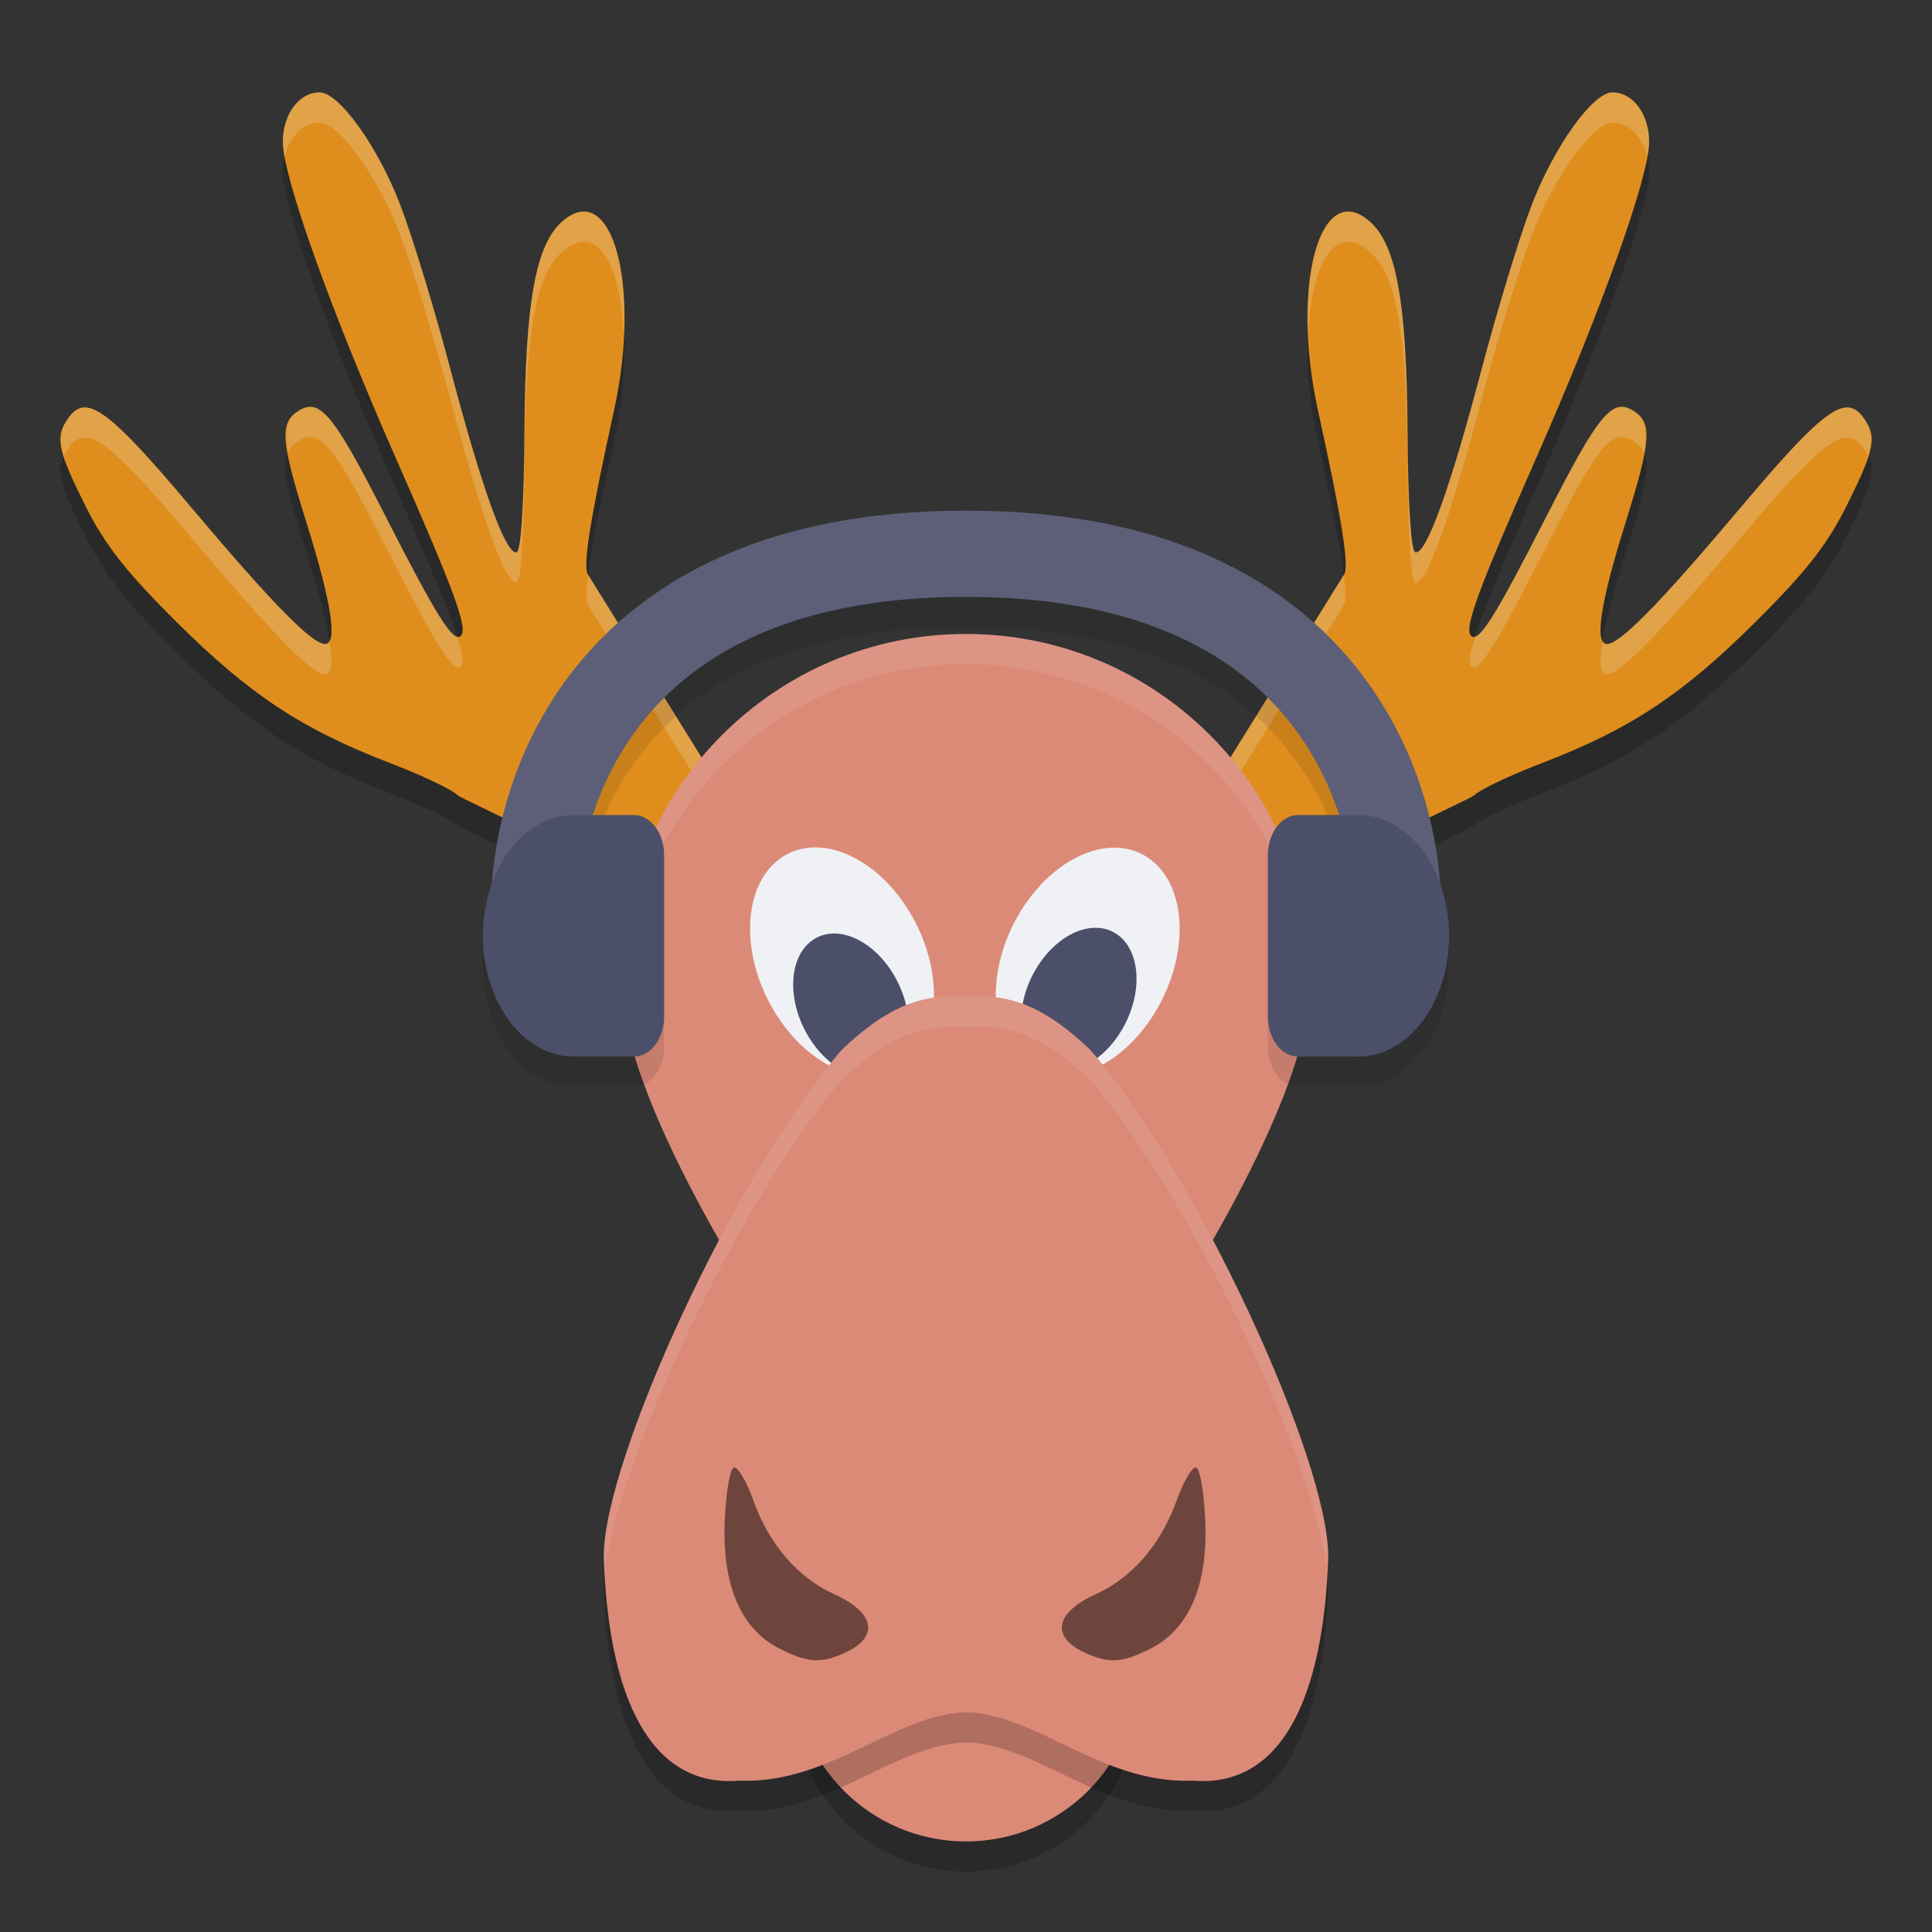 <svg xmlns="http://www.w3.org/2000/svg" width="64" height="64" version="1.1">
 <rect width="100%" height="100%" fill="#333333" stroke="none"/>
 <path style="opacity:0.2" d="m 10.586,4.06 c -0.681,0 -1.216,0.722 -1.216,1.643 0,1.149 1.589,5.589 3.755,10.502 1.927,4.369 2.386,5.622 2.143,5.856 -0.254,0.244 -0.787,-0.605 -2.542,-4.046 -1.688,-3.309 -2.134,-3.846 -2.835,-3.407 -0.638,0.4 -0.596,0.972 0.279,3.764 0.816,2.603 1.022,3.962 0.597,3.962 -0.432,0 -1.773,-1.368 -4.406,-4.495 -2.755,-3.272 -3.494,-3.818 -4.082,-3.013 -0.466,0.637 -0.393,1.038 0.538,2.907 0.656,1.317 1.359,2.211 3.066,3.906 2.401,2.383 4.141,3.53 7.07,4.651 1.018,0.39 2.006,0.86 2.196,1.043 0.207,0.201 4.906,2.154 6.593,3.867 h 2.447 c -0.002,-0.043 0.038,-0.037 0.106,0 h 0.561 v -2.505 l -5.365,-8.641 c -0.206,-0.206 0.028,-1.715 0.851,-5.469 0.914,-4.171 -0.08,-7.73 -1.741,-6.227 -0.862,0.78 -1.202,2.69 -1.228,6.919 -0.014,2.392 -0.113,3.966 -0.254,4.015 C 16.769,19.416 15.971,17.216 14.933,13.279 14.419,11.325 13.671,8.871 13.273,7.824 12.528,5.867 11.238,4.06 10.586,4.06 Z"/>
 <path style="opacity:0.2" d="m 53.414,4.06 c 0.681,0 1.216,0.722 1.216,1.643 0,1.149 -1.589,5.589 -3.755,10.502 -1.927,4.369 -2.386,5.622 -2.143,5.856 0.254,0.244 0.787,-0.605 2.542,-4.046 1.688,-3.309 2.134,-3.846 2.835,-3.407 0.638,0.4 0.596,0.972 -0.279,3.764 -0.816,2.603 -1.022,3.962 -0.597,3.962 0.432,0 1.773,-1.368 4.406,-4.495 2.755,-3.272 3.494,-3.818 4.082,-3.013 0.466,0.637 0.393,1.038 -0.538,2.907 -0.656,1.317 -1.359,2.211 -3.066,3.906 -2.401,2.383 -4.141,3.53 -7.07,4.651 -1.018,0.39 -2.006,0.86 -2.196,1.043 -0.207,0.201 -4.906,2.154 -6.593,3.867 h -2.447 c 0.002,-0.043 -0.038,-0.037 -0.106,0 h -0.561 v -2.505 l 5.365,-8.641 c 0.206,-0.206 -0.028,-1.715 -0.851,-5.469 -0.914,-4.171 0.08,-7.73 1.741,-6.227 0.862,0.78 1.202,2.69 1.228,6.919 0.014,2.392 0.113,3.966 0.254,4.015 0.352,0.122 1.15,-2.078 2.187,-6.015 0.515,-1.954 1.262,-4.408 1.66,-5.455 0.745,-1.957 2.035,-3.764 2.687,-3.764 z"/>
 <circle style="opacity:0.2" cx="32" cy="56.286" r="5.714"/>
 <path style="fill:#df8e1d" d="m 53.414,3.06 c 0.681,0 1.216,0.722 1.216,1.643 0,1.149 -1.589,5.589 -3.755,10.502 -1.927,4.369 -2.386,5.622 -2.143,5.856 0.254,0.244 0.787,-0.605 2.542,-4.046 1.688,-3.309 2.134,-3.846 2.835,-3.407 0.638,0.4 0.596,0.972 -0.279,3.764 -0.816,2.603 -1.022,3.962 -0.597,3.962 0.432,0 1.773,-1.368 4.406,-4.495 2.755,-3.272 3.494,-3.818 4.082,-3.013 0.466,0.637 0.393,1.038 -0.538,2.907 -0.656,1.317 -1.359,2.211 -3.066,3.906 -2.401,2.383 -4.141,3.53 -7.07,4.651 -1.018,0.39 -2.006,0.86 -2.196,1.043 -0.207,0.201 -4.906,2.154 -6.593,3.867 h -2.447 c 0.002,-0.043 -0.038,-0.037 -0.106,0 h -0.561 v -2.505 l 5.365,-8.641 c 0.206,-0.206 -0.028,-1.715 -0.851,-5.469 -0.914,-4.171 0.08,-7.73 1.741,-6.227 0.862,0.78 1.202,2.69 1.228,6.919 0.014,2.392 0.113,3.966 0.254,4.015 0.352,0.122 1.15,-2.078 2.187,-6.015 0.515,-1.954 1.262,-4.408 1.66,-5.455 0.745,-1.957 2.035,-3.764 2.687,-3.764 z"/>
 <circle style="fill:#dc8a78" cx="32" cy="55.286" r="5.714"/>
 <path style="fill:#df8e1d" d="m 10.586,3.06 c -0.681,0 -1.216,0.722 -1.216,1.643 0,1.149 1.589,5.589 3.755,10.502 1.927,4.369 2.386,5.622 2.143,5.856 -0.254,0.244 -0.787,-0.605 -2.542,-4.046 -1.688,-3.309 -2.134,-3.846 -2.835,-3.407 -0.638,0.4 -0.596,0.972 0.279,3.764 0.816,2.603 1.022,3.962 0.597,3.962 -0.432,0 -1.773,-1.368 -4.406,-4.495 -2.755,-3.272 -3.494,-3.818 -4.082,-3.013 -0.466,0.637 -0.393,1.038 0.538,2.907 0.656,1.317 1.359,2.211 3.066,3.906 2.401,2.383 4.141,3.53 7.07,4.651 1.018,0.39 2.006,0.86 2.196,1.043 0.207,0.201 4.906,2.154 6.593,3.867 h 2.447 c -0.002,-0.043 0.038,-0.037 0.106,0 h 0.561 v -2.505 l -5.365,-8.641 c -0.206,-0.206 0.028,-1.715 0.851,-5.469 0.914,-4.171 -0.08,-7.73 -1.741,-6.227 -0.862,0.78 -1.202,2.69 -1.228,6.919 -0.014,2.392 -0.113,3.966 -0.254,4.015 C 16.769,18.416 15.971,16.216 14.933,12.279 14.419,10.325 13.671,7.871 13.273,6.824 12.528,4.867 11.238,3.06 10.586,3.06 Z"/>
 <path style="fill:#eff1f5;opacity:0.2" d="M 10.586 3.061 C 9.905 3.061 9.369 3.782 9.369 4.703 C 9.369 4.826 9.397 5.005 9.432 5.199 C 9.587 4.533 10.036 4.061 10.586 4.061 C 11.238 4.061 12.529 5.867 13.273 7.824 C 13.672 8.871 14.419 11.326 14.934 13.279 C 15.971 17.217 16.77 19.417 17.121 19.295 C 17.262 19.246 17.361 17.672 17.375 15.279 C 17.401 11.05 17.74 9.139 18.602 8.359 C 19.751 7.319 20.565 8.727 20.664 11.062 C 20.787 8.144 19.908 6.177 18.602 7.359 C 17.74 8.139 17.401 10.05 17.375 14.279 C 17.361 16.672 17.262 18.246 17.121 18.295 C 16.77 18.417 15.971 16.217 14.934 12.279 C 14.419 10.326 13.672 7.871 13.273 6.824 C 12.529 4.867 11.238 3.061 10.586 3.061 z M 53.414 3.061 C 52.762 3.061 51.471 4.867 50.727 6.824 C 50.328 7.871 49.581 10.326 49.066 12.279 C 48.029 16.217 47.23 18.417 46.879 18.295 C 46.738 18.246 46.639 16.672 46.625 14.279 C 46.599 10.05 46.26 8.139 45.398 7.359 C 44.092 6.177 43.213 8.144 43.336 11.062 C 43.435 8.727 44.249 7.319 45.398 8.359 C 46.26 9.139 46.599 11.05 46.625 15.279 C 46.639 17.672 46.738 19.246 46.879 19.295 C 47.23 19.417 48.029 17.217 49.066 13.279 C 49.581 11.326 50.328 8.871 50.727 7.824 C 51.471 5.867 52.762 4.061 53.414 4.061 C 53.964 4.061 54.413 4.533 54.568 5.199 C 54.603 5.005 54.631 4.826 54.631 4.703 C 54.631 3.782 54.095 3.061 53.414 3.061 z M 10.393 13.49 C 10.226 13.45 10.066 13.5 9.891 13.609 C 9.513 13.846 9.408 14.206 9.539 14.988 C 9.611 14.828 9.726 14.712 9.891 14.609 C 10.591 14.17 11.039 14.706 12.727 18.016 C 14.481 21.456 15.014 22.307 15.268 22.062 C 15.364 21.969 15.304 21.632 15.131 21.084 C 14.827 20.988 14.221 19.946 12.727 17.016 C 11.461 14.534 10.893 13.611 10.393 13.49 z M 53.607 13.49 C 53.107 13.611 52.539 14.534 51.273 17.016 C 49.779 19.946 49.173 20.988 48.869 21.084 C 48.696 21.632 48.636 21.969 48.732 22.062 C 48.986 22.307 49.519 21.456 51.273 18.016 C 52.961 14.706 53.409 14.17 54.109 14.609 C 54.274 14.712 54.389 14.828 54.461 14.988 C 54.592 14.206 54.487 13.846 54.109 13.609 C 53.934 13.5 53.774 13.45 53.607 13.49 z M 2.777 13.498 C 2.582 13.509 2.426 13.625 2.279 13.826 C 2.004 14.202 1.949 14.531 2.115 15.094 C 2.159 15.006 2.212 14.919 2.279 14.826 C 2.868 14.022 3.606 14.568 6.361 17.84 C 8.994 20.967 10.336 22.336 10.768 22.336 C 10.988 22.336 11.03 21.95 10.912 21.23 C 10.877 21.293 10.832 21.336 10.768 21.336 C 10.336 21.336 8.994 19.967 6.361 16.84 C 4.295 14.386 3.362 13.466 2.777 13.498 z M 61.223 13.498 C 60.638 13.466 59.705 14.386 57.639 16.84 C 55.006 19.967 53.664 21.336 53.232 21.336 C 53.168 21.336 53.123 21.293 53.088 21.23 C 52.97 21.95 53.012 22.336 53.232 22.336 C 53.664 22.336 55.006 20.967 57.639 17.84 C 60.394 14.568 61.132 14.022 61.721 14.826 C 61.788 14.919 61.841 15.006 61.885 15.094 C 62.051 14.531 61.996 14.202 61.721 13.826 C 61.574 13.625 61.418 13.509 61.223 13.498 z M 19.488 19.049 C 19.42 19.608 19.41 19.974 19.492 20.057 L 24.857 28.697 L 24.857 27.697 L 19.492 19.057 C 19.491 19.055 19.49 19.05 19.488 19.049 z M 44.512 19.049 C 44.51 19.05 44.509 19.055 44.508 19.057 L 39.143 27.697 L 39.143 28.697 L 44.508 20.057 C 44.59 19.974 44.58 19.608 44.512 19.049 z"/>
 <path style="fill:#dc8a78" d="M 43.428,32.43 C 43.428,38.741 32,53 32,53 c 0,0 -11.428,-14.259 -11.428,-20.571 0,-6.312 5.117,-11.428 11.428,-11.428 6.312,0 11.428,5.117 11.428,11.428 z"/>
 <g transform="matrix(-1.429,0,0,1.429,66.217,-2.055)">
  <ellipse id="ellipse911" style="fill:#eff1f5" cx="5.86" cy="31.772" rx="1.947" ry="2.791" transform="matrix(0.807,-0.59,0.516,0.856,0,0)"/>
  <ellipse id="ellipse913" style="fill:#4c4f69" cx="5.586" cy="32.6" rx="1.222" ry="1.752" transform="matrix(0.807,-0.59,0.516,0.856,0,0)"/>
 </g>
 <ellipse style="fill:#eff1f5" cx="7.472" cy="42.368" rx="2.781" ry="3.987" transform="matrix(0.807,-0.59,0.516,0.856,0,0)"/>
 <ellipse id="ellipse909" style="fill:#4c4f69" cx="6.977" cy="43.713" rx="1.746" ry="2.503" transform="matrix(0.807,-0.59,0.516,0.856,0,0)"/>
 <path style="opacity:0.2" d="m 32,34.015 c -1.496,-0.106 -2.634,0.355 -4.11,1.756 C 24.415,39.773 20,49.316 20,52.561 c 0.15,4.661 1.542,7.665 4.477,7.426 3.023,0.122 5.174,-2.213 7.523,-2.266 2.35,0.053 4.5,2.388 7.523,2.266 2.934,0.24 4.327,-2.765 4.477,-7.426 0,-3.245 -4.415,-12.788 -7.89,-16.79 -1.476,-1.402 -2.614,-1.863 -4.11,-1.756 z"/>
 <path style="fill:#dc8a78" d="m 32,33.015 c -1.496,-0.106 -2.634,0.355 -4.11,1.756 C 24.415,38.773 20,48.316 20,51.561 c 0.15,4.661 1.542,7.665 4.477,7.426 3.023,0.122 5.174,-2.213 7.523,-2.266 2.35,0.053 4.5,2.388 7.523,2.266 2.934,0.24 4.327,-2.765 4.477,-7.426 0,-3.245 -4.415,-12.788 -7.89,-16.79 -1.476,-1.402 -2.614,-1.863 -4.11,-1.756 z"/>
 <path style="opacity:0.5" d="m 25.821,54.613 c -1.274,-0.646 -1.896,-2.086 -1.814,-4.198 0.037,-0.947 0.172,-1.756 0.301,-1.799 0.129,-0.043 0.42,0.446 0.647,1.085 0.515,1.449 1.478,2.567 2.679,3.108 1.357,0.612 1.502,1.421 0.348,1.946 -0.789,0.359 -1.229,0.33 -2.161,-0.143 z"/>
 <path style="opacity:0.5" d="m 38.114,54.613 c 1.274,-0.646 1.896,-2.086 1.814,-4.198 -0.037,-0.947 -0.172,-1.756 -0.301,-1.799 -0.129,-0.043 -0.42,0.446 -0.647,1.085 -0.515,1.449 -1.478,2.567 -2.679,3.108 -1.357,0.612 -1.502,1.421 -0.348,1.946 0.789,0.359 1.229,0.33 2.161,-0.143 z"/>
 <path style="opacity:0.1" d="m 32,17.914 c -7.517,0 -11.686,3.106 -13.703,6.277 -1.745,2.744 -1.966,5.388 -1.996,6.086 C 16.113,30.8 16,31.381 16,32 c 0,2.209 1.343,4 3,4 h 1 1 c 0.554,0 1,-0.593 1,-1.332 V 32 29.332 C 22,28.593 21.554,28 21,28 h -1 -0.336 c 0.231,-0.71 0.533,-1.472 1.043,-2.273 C 22.261,23.283 25.232,20.773 32,20.773 c 6.768,0 9.739,2.51 11.293,4.953 0.51,0.802 0.812,1.564 1.043,2.273 H 44 43 c -0.554,0 -1,0.593 -1,1.332 V 32 34.668 C 42,35.407 42.446,36 43,36 h 1 1 c 1.657,0 3,-1.791 3,-4 0,-0.619 -0.113,-1.2 -0.301,-1.723 C 47.669,29.58 47.448,26.935 45.703,24.191 43.686,21.02 39.517,17.914 32,17.914 Z"/>
 <path style="fill:none;stroke:#5c5f77;stroke-width:2.857;stroke-linecap:round;stroke-linejoin:round" d="m 17.715,29.573 c 0,0 0,-11.229 14.285,-11.229 14.285,0 14.285,11.229 14.285,11.229"/>
 <path style="opacity:0.1;fill:#eff1f5" d="M 32 21 C 25.688 21 20.57 26.118 20.57 32.43 C 20.57 32.534 20.591 32.653 20.604 32.766 C 20.95 26.765 25.913 22 32 22 C 38.087 22 43.05 26.765 43.396 32.766 C 43.409 32.653 43.43 32.534 43.43 32.43 C 43.43 26.118 38.312 21 32 21 z"/>
 <path style="fill:#4c4f69" d="m 19,27 c -1.657,0 -3,1.791 -3,4 0,2.209 1.343,4 3,4 H 20 21 c 0.554,0 1,-0.595 1,-1.333 V 31 28.333 C 22,27.595 21.554,27 21,27 h -1 z"/>
 <path style="fill:#4c4f69" d="m 45,27 c 1.657,0 3,1.791 3,4 0,2.209 -1.343,4 -3,4 h -1 -1 c -0.554,0 -1,-0.595 -1,-1.333 V 31 28.333 c 0,-0.739 0.446,-1.333 1,-1.333 h 1 z"/>
 <path style="opacity:0.1;fill:#eff1f5" d="M 31.455 33.004 C 30.215 33.04 29.183 33.543 27.891 34.77 C 24.416 38.771 20 48.317 20 51.562 C 20.006 51.746 20.024 51.911 20.035 52.086 C 20.395 48.477 24.569 39.596 27.891 35.77 C 29.367 34.368 30.504 33.909 32 34.016 C 33.496 33.909 34.633 34.368 36.109 35.77 C 39.431 39.596 43.605 48.477 43.965 52.086 C 43.976 51.911 43.994 51.746 44 51.562 C 44 48.317 39.584 38.771 36.109 34.77 C 34.633 33.368 33.496 32.909 32 33.016 C 31.813 33.002 31.632 32.999 31.455 33.004 z"/>
</svg>
